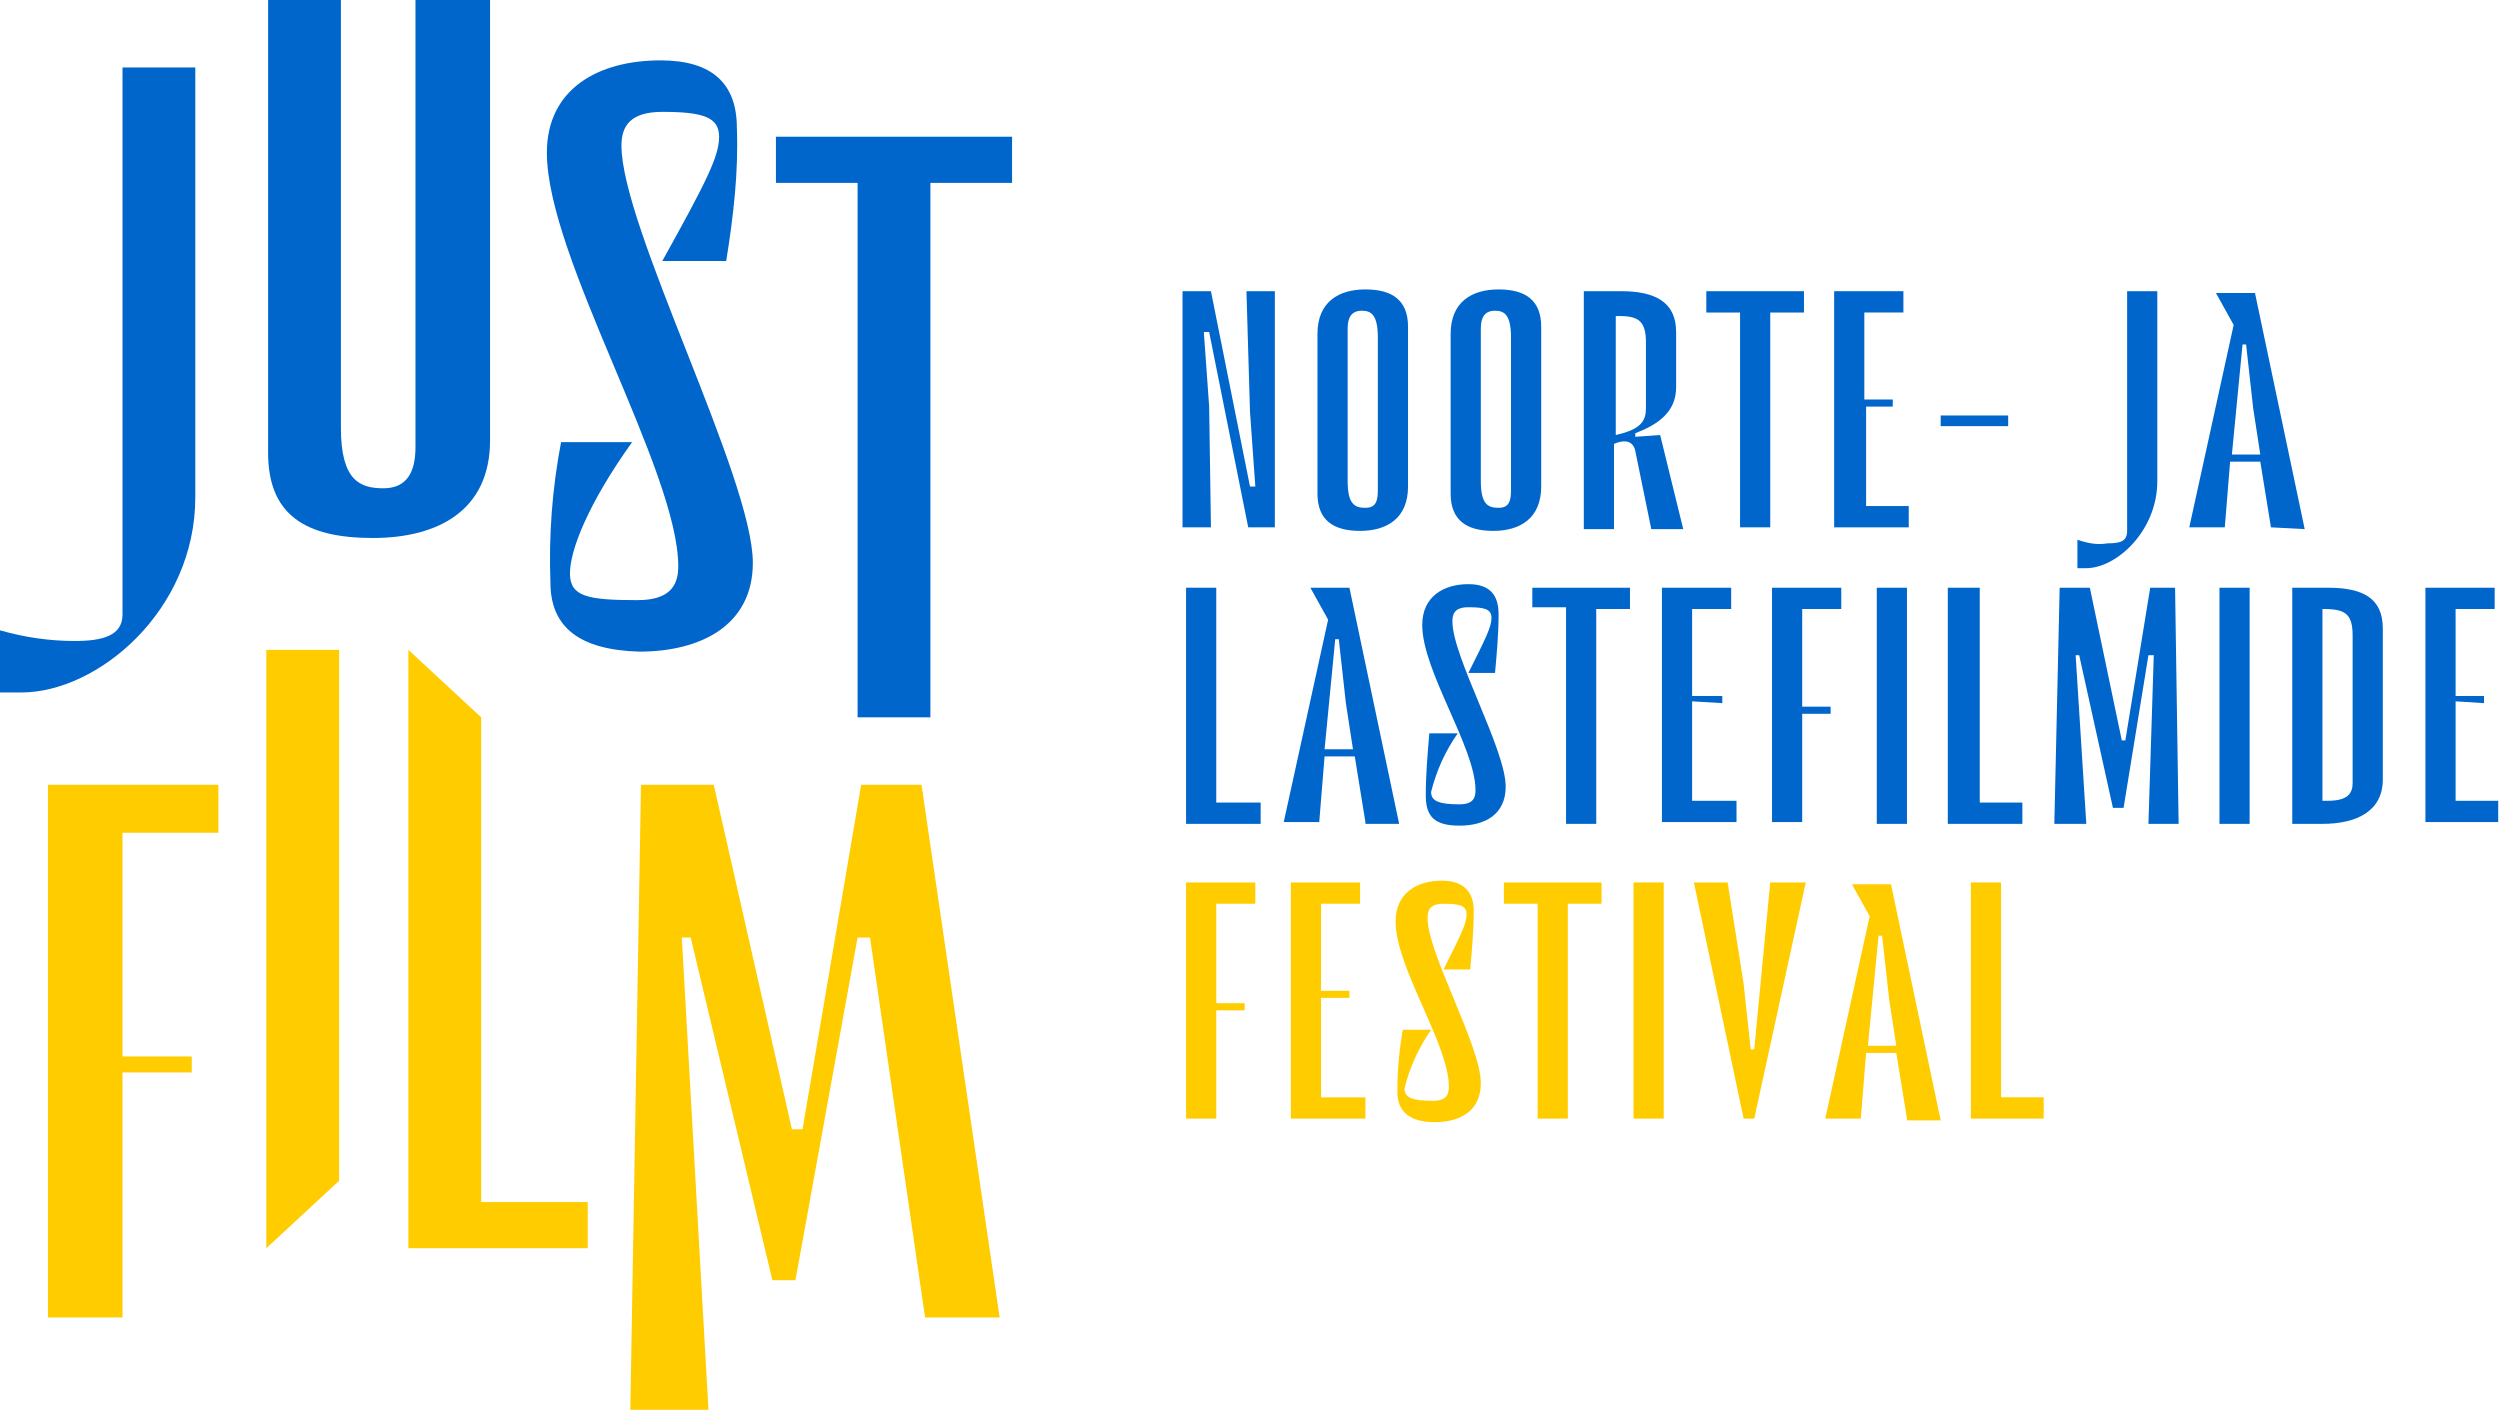 <?xml version="1.0" encoding="utf-8"?>
<!-- Generator: Adobe Illustrator 26.0.3, SVG Export Plug-In . SVG Version: 6.00 Build 0)  -->
<svg version="1.1" id="Layer_1" xmlns="http://www.w3.org/2000/svg" xmlns:xlink="http://www.w3.org/1999/xlink" x="0px" y="0px"
	 viewBox="0 0 140.8 79.4" style="enable-background:new 0 0 140.8 79.4;" xml:space="preserve">
<style type="text/css">
	.st0{fill:#0066CC;}
	.st1{fill:#FFCC00;}
</style>
<g>
	<path class="st0" d="M6.9,3.8H11V28c0,6.4-5.5,11-9.8,11H0v-3.5c1.4,0.4,2.8,0.6,4.2,0.6c1.6,0,2.7-0.3,2.7-1.5L6.9,3.8z"/>
	<path class="st0" d="M23.5,0h4.1v24.8c0,4-3,5.5-6.6,5.5c-3.8,0-5.9-1.3-5.9-4.8V0h4.1v24.1c0,3,1.1,3.4,2.4,3.4s1.8-0.9,1.8-2.3V0
		z"/>
	<path class="st0" d="M31,32.8c-0.1-2.6,0.1-5.3,0.6-7.9h4c-2.5,3.5-3.5,6.1-3.5,7.4s1,1.5,3.8,1.5c1.8,0,2.3-0.8,2.3-1.9
		c0-5.4-7.4-17.4-7.4-23.3c0-3.6,2.9-5.2,6.4-5.2c2.9,0,4.3,1.3,4.3,3.8c0.1,2.5-0.2,5-0.6,7.5h-3.6c2.5-4.5,3.2-5.9,3.2-7
		s-0.9-1.4-3.2-1.4c-1.8,0-2.3,0.8-2.3,1.9c0,4.6,7.4,18.7,7.4,23.5c0,3.5-2.9,5-6.4,5C32.6,36.6,31,35.3,31,32.8z"/>
	<polygon class="st0" points="43.7,7.7 57,7.7 57,10.3 52.4,10.3 52.4,40.4 48.3,40.4 48.3,10.3 43.7,10.3 	"/>
</g>
<g>
	<polygon class="st1" points="6.9,46.9 6.9,59.5 10.8,59.5 10.8,60.4 6.9,60.4 6.9,74.2 2.7,74.2 2.7,44.2 12.3,44.2 12.3,46.9 	"/>
	<polygon class="st1" points="19.1,36.6 19.1,66.5 15,70.3 15,36.6 	"/>
	<polygon class="st1" points="27.1,40.4 27.1,67.7 33.1,67.7 33.1,70.3 23,70.3 23,36.6 	"/>
	<polygon class="st1" points="48.5,44.2 51.9,44.2 56.3,74.2 52.1,74.2 49,52.8 48.3,52.8 44.8,72.1 43.5,72.1 38.9,52.8 38.4,52.8 
		39.9,79.4 35.5,79.4 36.1,44.2 40.2,44.2 44.6,63.6 45.2,63.6 	"/>
</g>
<g>
	<path class="st0" d="M70.3,29.7l-2.2-11h-0.3l0.3,4.2l0.1,6.8h-1.6V16.4h1.6l2.2,11h0.3l-0.3-4.2l-0.2-6.8h1.6v13.3H70.3z"/>
	<path class="st0" d="M74.2,27.8v-9c0-1.8,1.2-2.5,2.7-2.5s2.4,0.6,2.4,2.1v9c0,1.8-1.2,2.5-2.7,2.5S74.2,29.3,74.2,27.8z
		 M75.9,18.5v8.6c0,1.3,0.4,1.5,1,1.5s0.7-0.4,0.7-1V19c0-1.3-0.4-1.5-0.9-1.5C76.1,17.5,75.9,17.9,75.9,18.5z"/>
	<path class="st0" d="M81.7,27.8v-9c0-1.8,1.2-2.5,2.7-2.5s2.4,0.6,2.4,2.1v9c0,1.8-1.2,2.5-2.7,2.5S81.7,29.3,81.7,27.8z
		 M83.4,18.5v8.6c0,1.3,0.4,1.5,1,1.5s0.7-0.4,0.7-1V19c0-1.3-0.4-1.5-0.9-1.5C83.6,17.5,83.4,17.9,83.4,18.5z"/>
	<path class="st0" d="M91.3,16.4c1.9,0,3.1,0.6,3.1,2.3v3.1c0,1.4-1,2.1-2.3,2.6v0.2l1.4-0.1l1.3,5.3H93l-0.9-4.4
		c-0.1-0.5-0.5-0.7-1.2-0.4v4.8h-1.7V16.4H91.3z M91,17.7v6.8l0.4-0.1c1-0.3,1.3-0.7,1.3-1.4v-3.7c0-1.2-0.4-1.5-1.5-1.5H91z"/>
	<path class="st0" d="M96.1,16.4h5.5v1.2h-1.9v12.1H98V17.6h-1.9V16.4z"/>
	<path class="st0" d="M105.1,22.9v5.6h2.4v1.2h-4.2V16.4h3.9v1.2h-2.2v4.9h1.6v0.4H105.1z"/>
	<path class="st0" d="M109.3,24v-0.6h3.8V24H109.3z"/>
	<path class="st0" d="M119.8,16.4h1.7v10.7c0,2.8-2.3,4.9-4,4.9H117v-1.6c0.6,0.2,1.1,0.3,1.7,0.2c0.7,0,1.1-0.1,1.1-0.7L119.8,16.4
		z"/>
	<path class="st0" d="M127.9,29.7l-0.6-3.7h-1.7l-0.3,3.7h-2l2.5-11.4l-1-1.8h2.2l2.8,13.3L127.9,29.7z M125.7,25.6h1.6l-0.4-2.6
		l-0.4-3.6h-0.2L125.7,25.6z"/>
</g>
<g>
	<path class="st0" d="M68.5,33.1v12.1H71v1.2h-4.2V33.1H68.5z"/>
	<path class="st0" d="M76.9,46.3l-0.6-3.7h-1.7l-0.3,3.7h-2l2.5-11.4l-1-1.8H76l2.8,13.3H76.9z M74.6,42.2h1.6l-0.4-2.6L75.4,36
		h-0.2L74.6,42.2z"/>
	<path class="st0" d="M80.3,44.8c0-1.2,0.1-2.3,0.2-3.5h1.6c-0.7,1-1.2,2.1-1.5,3.3c0,0.5,0.4,0.7,1.6,0.7c0.8,0,0.9-0.4,0.9-0.8
		c0-2.4-3-6.7-3-9.3c0-1.6,1.2-2.3,2.6-2.3c1.2,0,1.7,0.6,1.7,1.7c0,1.1-0.1,2.2-0.2,3.3h-1.5c1-2,1.3-2.6,1.3-3.1s-0.4-0.6-1.3-0.6
		c-0.8,0-0.9,0.4-0.9,0.8c0,2,3,7.2,3,9.3c0,1.6-1.2,2.2-2.6,2.2S80.3,46,80.3,44.8z"/>
	<path class="st0" d="M86.3,33.1h5.5v1.2h-1.9v12.1h-1.7V34.2h-1.9V33.1z"/>
	<path class="st0" d="M95.3,39.5v5.6h2.5v1.2h-4.2V33.1h3.9v1.2h-2.2v4.9H97v0.4L95.3,39.5z"/>
	<path class="st0" d="M101.5,34.2v5.6h1.6v0.4h-1.6v6.1h-1.7V33.1h3.9v1.2H101.5z"/>
	<path class="st0" d="M107.4,33.1v13.3h-1.7V33.1H107.4z"/>
	<path class="st0" d="M111.5,33.1v12.1h2.4v1.2h-4.2V33.1H111.5z"/>
	<path class="st0" d="M121.1,33.1h1.4l0.2,13.3H121l0.3-9.5H121l-1.4,8.6H119l-1.9-8.6h-0.2l0.6,9.5h-1.8l0.3-13.3h1.7l1.8,8.6h0.2
		L121.1,33.1z"/>
	<path class="st0" d="M126.7,33.1v13.3H125V33.1H126.7z"/>
	<path class="st0" d="M131.1,33.1c2,0,3.1,0.6,3.1,2.3v8.5c0,1.8-1.5,2.5-3.4,2.5h-1.7V33.1H131.1z M130.8,34.3v10.8h0.3
		c1.1,0,1.4-0.4,1.4-1v-8.3c0-1.2-0.4-1.5-1.6-1.5H130.8z"/>
	<path class="st0" d="M138.3,39.5v5.6h2.4v1.2h-4.1V33.1h3.9v1.2h-2.2v4.9h1.6v0.4L138.3,39.5z"/>
</g>
<g>
	<path class="st1" d="M68.5,50.9v5.6h1.6v0.4h-1.6V63h-1.7V49.7h3.9v1.2H68.5z"/>
	<path class="st1" d="M74.4,56.2v5.6h2.5V63h-4.2V49.7h3.9v1.2h-2.2v4.9H76v0.4H74.4z"/>
	<path class="st1" d="M78.7,61.5c0-1.2,0.1-2.3,0.3-3.5h1.6c-0.7,1-1.2,2.1-1.5,3.3c0,0.5,0.4,0.7,1.6,0.7c0.8,0,0.9-0.4,0.9-0.8
		c0-2.4-3-6.7-3-9.3c0-1.6,1.2-2.3,2.6-2.3c1.2,0,1.8,0.6,1.8,1.7c0,1.1-0.1,2.2-0.2,3.3h-1.5c1-2,1.3-2.6,1.3-3.1s-0.4-0.6-1.3-0.6
		c-0.8,0-0.9,0.4-0.9,0.8c0,2,3,7.2,3,9.3c0,1.6-1.2,2.2-2.6,2.2S78.7,62.6,78.7,61.5z"/>
	<path class="st1" d="M84.7,49.7h5.5v1.2h-1.9V63h-1.7V50.9h-1.9V49.7z"/>
	<path class="st1" d="M93.7,49.7V63H92V49.7H93.7z"/>
	<path class="st1" d="M99.7,49.7h2L98.8,63h-0.6l-2.8-13.3h1.9l0.9,5.7l0.4,3.7h0.2L99.7,49.7z"/>
	<path class="st1" d="M107.4,63l-0.6-3.7h-1.7l-0.3,3.7h-2l2.5-11.4l-1-1.8h2.2l2.8,13.3H107.4z M105.2,58.9h1.6l-0.4-2.6l-0.4-3.6
		h-0.2L105.2,58.9z"/>
	<path class="st1" d="M112.7,49.7v12.1h2.4V63H111V49.7H112.7z"/>
</g>
<rect x="-182.7" y="-6.8" class="st0" width="140.6" height="46.9"/>
<rect x="-182.7" y="40.1" class="st1" width="140.6" height="46.9"/>
</svg>
